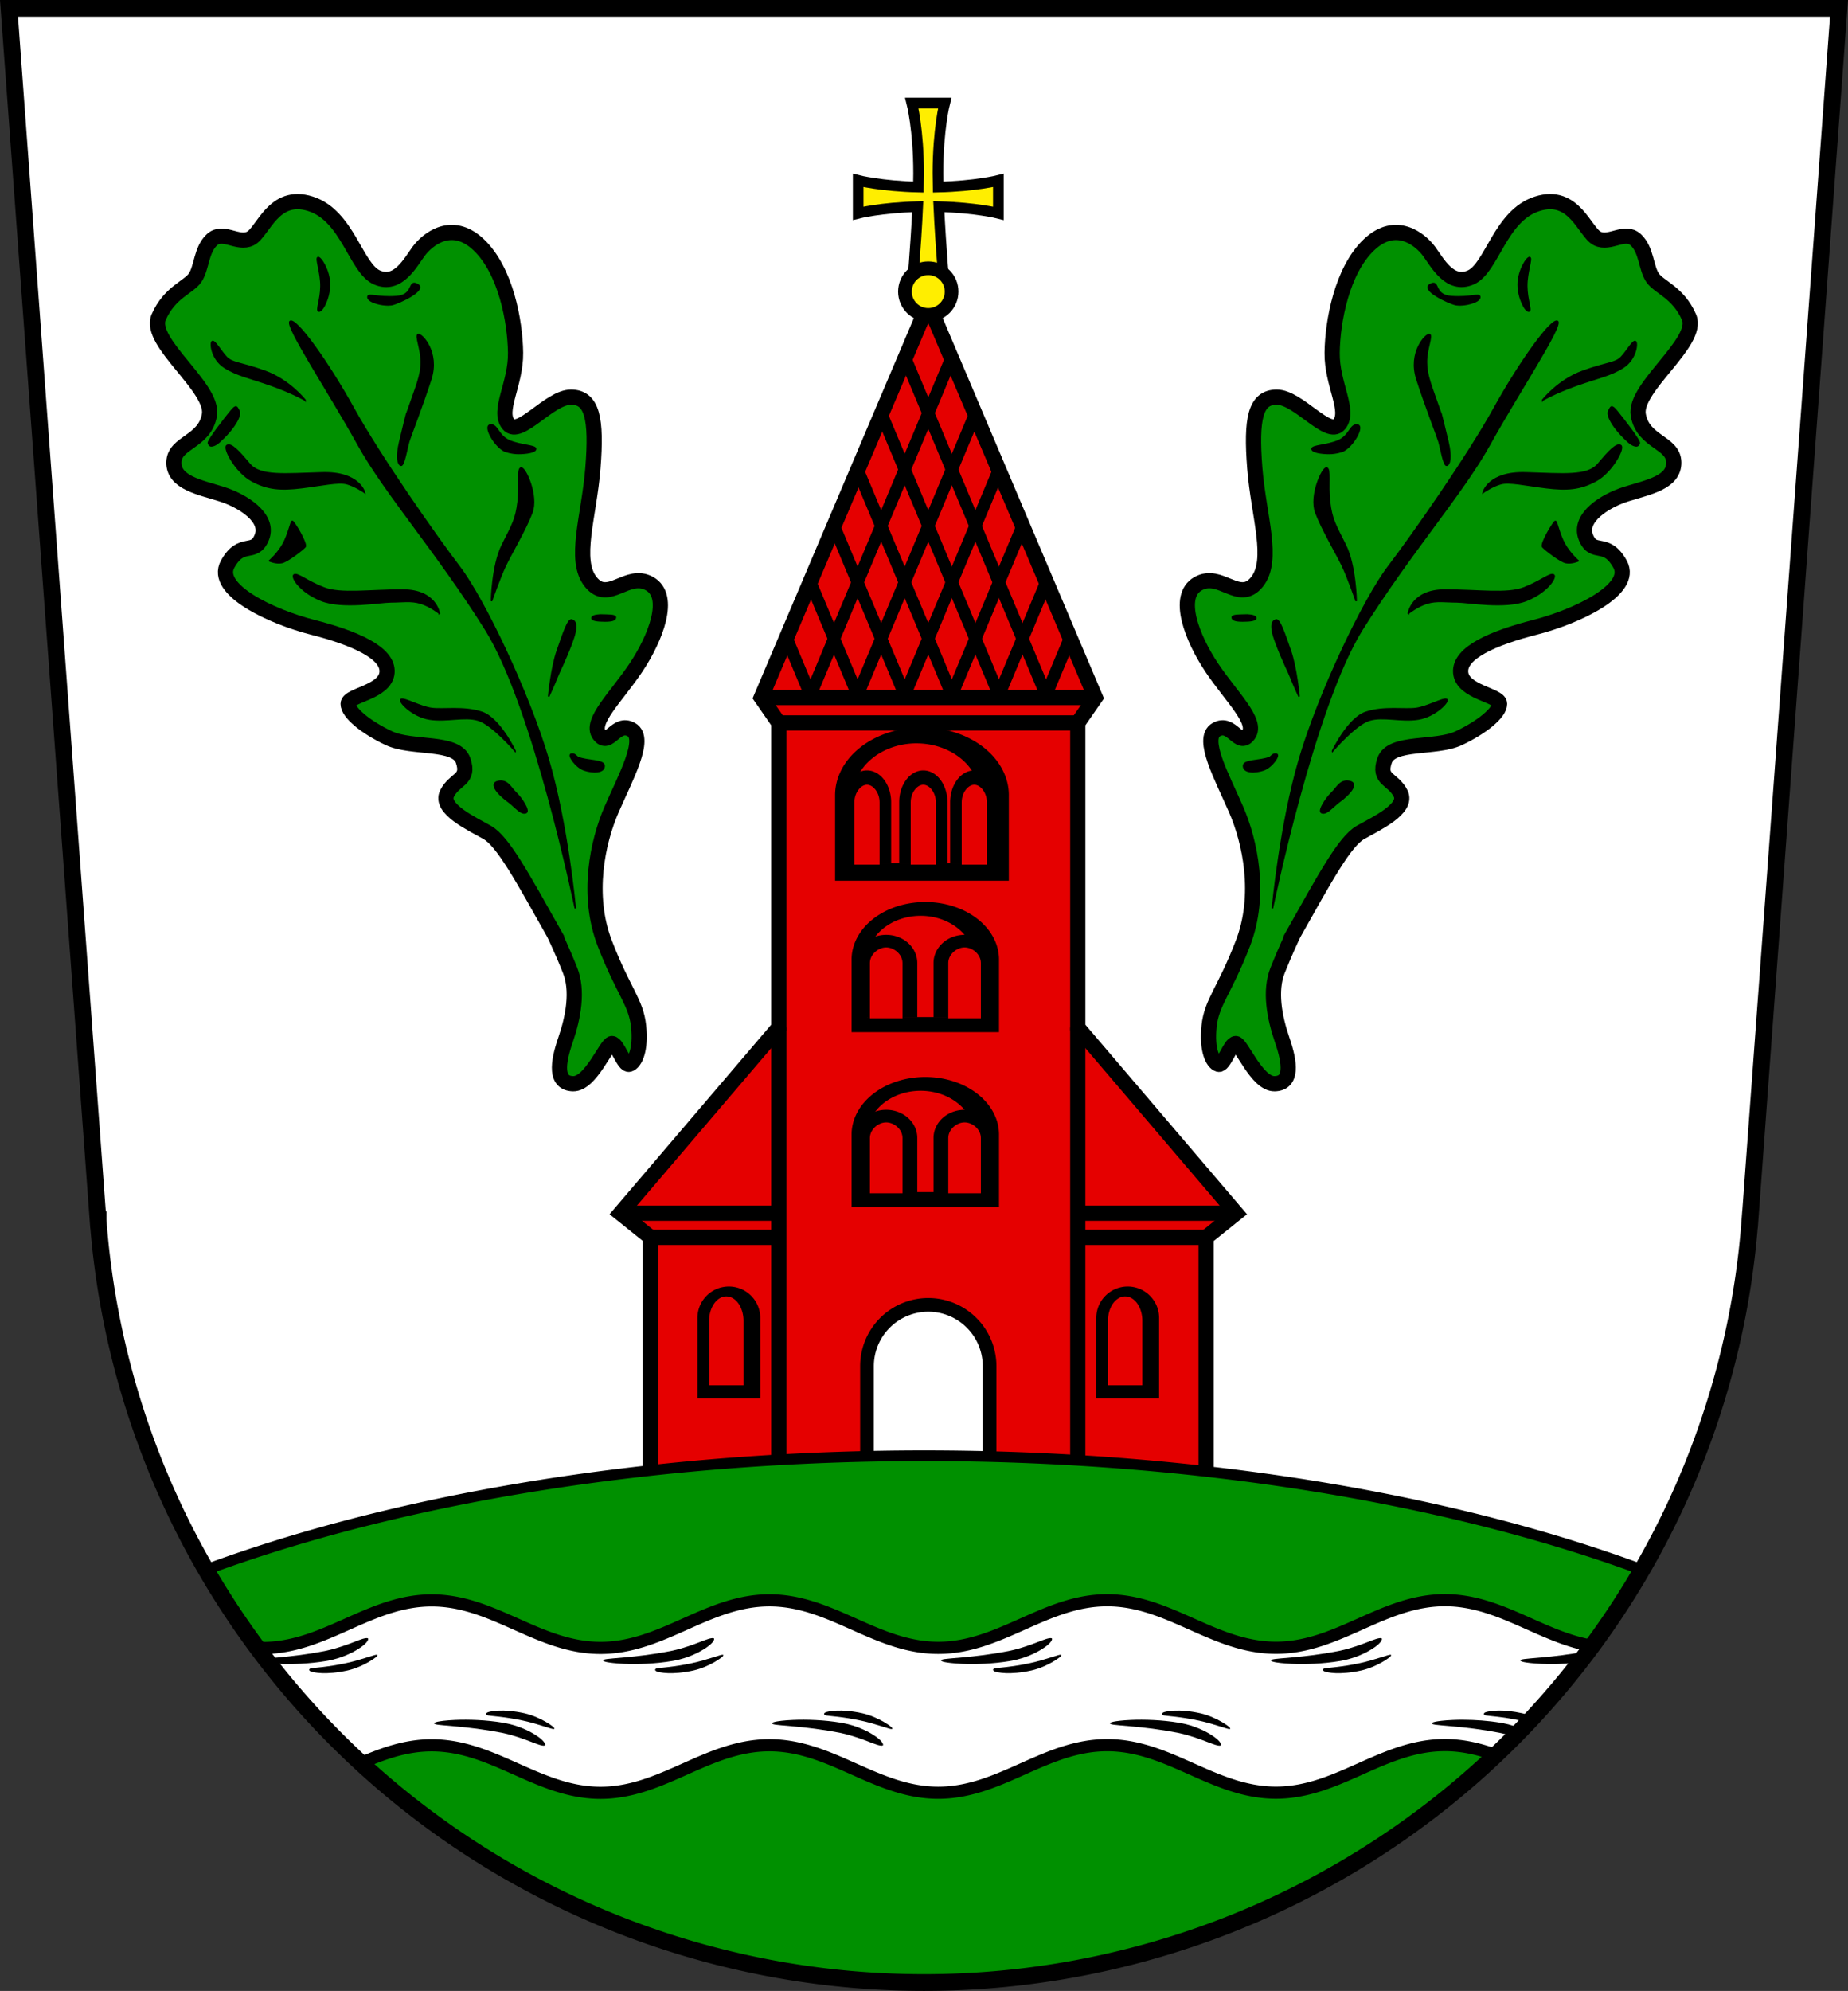 <?xml version="1.0" encoding="UTF-8" standalone="no"?>
<!-- Created with Inkscape (http://www.inkscape.org/) -->

<svg
   width="121.542mm"
   height="130.873mm"
   viewBox="0 0 121.542 130.873"
   version="1.1"
   id="svg5"
   inkscape:version="1.2.2 (732a01da63, 2022-12-09)"
   sodipodi:docname="DEU Grasberg COA.svg"
   xmlns:inkscape="http://www.inkscape.org/namespaces/inkscape"
   xmlns:sodipodi="http://sodipodi.sourceforge.net/DTD/sodipodi-0.dtd"
   xmlns="http://www.w3.org/2000/svg"
   xmlns:svg="http://www.w3.org/2000/svg">
  <rect x="0" y="0" width="121.542" height="130.873" fill="#333333" stroke="none"/>
  <sodipodi:namedview
     id="namedview7"
     pagecolor="#9e9e9e"
     bordercolor="#666666"
     borderopacity="1.0"
     inkscape:showpageshadow="2"
     inkscape:pageopacity="0"
     inkscape:pagecheckerboard="0"
     inkscape:deskcolor="#8c8c8c"
     inkscape:document-units="mm"
     showgrid="false"
     inkscape:zoom="1.0821649"
     inkscape:cx="230.55635"
     inkscape:cy="248.11375"
     inkscape:current-layer="layer1" />
  <defs
     id="defs2">
    <inkscape:path-effect
       effect="powerstroke"
       id="path-effect4291"
       is_visible="true"
       lpeversion="1"
       offset_points="0.2,0.1 | 1.004,0.246 | 1.747,0.088"
       not_jump="false"
       sort_points="true"
       interpolator_type="CentripetalCatmullRom"
       interpolator_beta="0.2"
       start_linecap_type="zerowidth"
       linejoin_type="round"
       miter_limit="4"
       scale_width="1"
       end_linecap_type="zerowidth" />
    <inkscape:path-effect
       effect="powerstroke"
       id="path-effect4297"
       is_visible="true"
       lpeversion="1"
       offset_points="0.2,0.1 | 1.031,0.334 | 1.586,0.24"
       not_jump="false"
       sort_points="true"
       interpolator_type="CentripetalCatmullRom"
       interpolator_beta="0.2"
       start_linecap_type="zerowidth"
       linejoin_type="round"
       miter_limit="4"
       scale_width="1"
       end_linecap_type="zerowidth" />
    <inkscape:path-effect
       effect="powerstroke"
       id="path-effect4311"
       is_visible="true"
       lpeversion="1"
       offset_points="0.2,0.1 | 1.004,0.246 | 1.747,0.088"
       not_jump="false"
       sort_points="true"
       interpolator_type="CentripetalCatmullRom"
       interpolator_beta="0.2"
       start_linecap_type="zerowidth"
       linejoin_type="round"
       miter_limit="4"
       scale_width="1"
       end_linecap_type="zerowidth" />
    <inkscape:path-effect
       effect="powerstroke"
       id="path-effect4315"
       is_visible="true"
       lpeversion="1"
       offset_points="0.2,0.1 | 1.031,0.334 | 1.586,0.24"
       not_jump="false"
       sort_points="true"
       interpolator_type="CentripetalCatmullRom"
       interpolator_beta="0.2"
       start_linecap_type="zerowidth"
       linejoin_type="round"
       miter_limit="4"
       scale_width="1"
       end_linecap_type="zerowidth" />
    <inkscape:path-effect
       effect="powerstroke"
       id="path-effect4325"
       is_visible="true"
       lpeversion="1"
       offset_points="0.2,0.1 | 1.004,0.246 | 1.747,0.088"
       not_jump="false"
       sort_points="true"
       interpolator_type="CentripetalCatmullRom"
       interpolator_beta="0.2"
       start_linecap_type="zerowidth"
       linejoin_type="round"
       miter_limit="4"
       scale_width="1"
       end_linecap_type="zerowidth" />
    <inkscape:path-effect
       effect="powerstroke"
       id="path-effect4329"
       is_visible="true"
       lpeversion="1"
       offset_points="0.2,0.1 | 1.031,0.334 | 1.586,0.24"
       not_jump="false"
       sort_points="true"
       interpolator_type="CentripetalCatmullRom"
       interpolator_beta="0.2"
       start_linecap_type="zerowidth"
       linejoin_type="round"
       miter_limit="4"
       scale_width="1"
       end_linecap_type="zerowidth" />
    <inkscape:path-effect
       effect="powerstroke"
       id="path-effect4339"
       is_visible="true"
       lpeversion="1"
       offset_points="0.2,0.1 | 1.004,0.246 | 1.747,0.088"
       not_jump="false"
       sort_points="true"
       interpolator_type="CentripetalCatmullRom"
       interpolator_beta="0.2"
       start_linecap_type="zerowidth"
       linejoin_type="round"
       miter_limit="4"
       scale_width="1"
       end_linecap_type="zerowidth" />
    <inkscape:path-effect
       effect="powerstroke"
       id="path-effect4343"
       is_visible="true"
       lpeversion="1"
       offset_points="0.2,0.1 | 1.031,0.334 | 1.586,0.24"
       not_jump="false"
       sort_points="true"
       interpolator_type="CentripetalCatmullRom"
       interpolator_beta="0.2"
       start_linecap_type="zerowidth"
       linejoin_type="round"
       miter_limit="4"
       scale_width="1"
       end_linecap_type="zerowidth" />
    <inkscape:path-effect
       effect="powerstroke"
       id="path-effect4367"
       is_visible="true"
       lpeversion="1"
       offset_points="0.2,0.1 | 1.004,0.246 | 1.747,0.088"
       not_jump="false"
       sort_points="true"
       interpolator_type="CentripetalCatmullRom"
       interpolator_beta="0.2"
       start_linecap_type="zerowidth"
       linejoin_type="round"
       miter_limit="4"
       scale_width="1"
       end_linecap_type="zerowidth" />
    <inkscape:path-effect
       effect="powerstroke"
       id="path-effect4371"
       is_visible="true"
       lpeversion="1"
       offset_points="0.2,0.1 | 1.031,0.334 | 1.586,0.24"
       not_jump="false"
       sort_points="true"
       interpolator_type="CentripetalCatmullRom"
       interpolator_beta="0.2"
       start_linecap_type="zerowidth"
       linejoin_type="round"
       miter_limit="4"
       scale_width="1"
       end_linecap_type="zerowidth" />
    <inkscape:path-effect
       effect="powerstroke"
       id="path-effect4381"
       is_visible="true"
       lpeversion="1"
       offset_points="0.2,0.1 | 1.004,0.246 | 1.747,0.088"
       not_jump="false"
       sort_points="true"
       interpolator_type="CentripetalCatmullRom"
       interpolator_beta="0.2"
       start_linecap_type="zerowidth"
       linejoin_type="round"
       miter_limit="4"
       scale_width="1"
       end_linecap_type="zerowidth" />
    <inkscape:path-effect
       effect="powerstroke"
       id="path-effect4385"
       is_visible="true"
       lpeversion="1"
       offset_points="0.2,0.1 | 1.031,0.334 | 1.586,0.24"
       not_jump="false"
       sort_points="true"
       interpolator_type="CentripetalCatmullRom"
       interpolator_beta="0.2"
       start_linecap_type="zerowidth"
       linejoin_type="round"
       miter_limit="4"
       scale_width="1"
       end_linecap_type="zerowidth" />
    <inkscape:path-effect
       effect="powerstroke"
       id="path-effect4395"
       is_visible="true"
       lpeversion="1"
       offset_points="0.2,0.1 | 1.004,0.246 | 1.747,0.088"
       not_jump="false"
       sort_points="true"
       interpolator_type="CentripetalCatmullRom"
       interpolator_beta="0.2"
       start_linecap_type="zerowidth"
       linejoin_type="round"
       miter_limit="4"
       scale_width="1"
       end_linecap_type="zerowidth" />
    <inkscape:path-effect
       effect="powerstroke"
       id="path-effect4399"
       is_visible="true"
       lpeversion="1"
       offset_points="0.2,0.1 | 1.031,0.334 | 1.586,0.24"
       not_jump="false"
       sort_points="true"
       interpolator_type="CentripetalCatmullRom"
       interpolator_beta="0.2"
       start_linecap_type="zerowidth"
       linejoin_type="round"
       miter_limit="4"
       scale_width="1"
       end_linecap_type="zerowidth" />
  </defs>
  <g
     inkscape:label="Ebene 1"
     inkscape:groupmode="layer"
     id="layer1"
     transform="translate(-550.848,-83.064)">
    <g
       id="g5454"
       transform="translate(507.865,-5.597)">
      <path
         id="path3118"
         style="fill:#ffffff;fill-opacity:1;stroke:none;stroke-width:1.1;stroke-dasharray:none"
         d="m 43.575,89.21 5.855,79.634 h 0.004 a 54.469,54.076 0 0 0 54.321,50.139 54.469,54.076 0 0 0 54.321,-50.139 h 0.004 L 163.933,89.21 h -60.179 z" />
      <g
         id="g5325"
         transform="translate(-258.954,111.042)">
        <path
           id="path1996"
           style="fill:#ffee00;fill-opacity:1;stroke:#000000;stroke-width:0.7;stroke-dasharray:none"
           d="m 361.908,-15.606 c 0,0 0.446,1.748 0.446,4.609 0,0.286 -0.005,0.594 -0.013,0.914 -2.474,-0.059 -3.961,-0.438 -3.961,-0.438 v 2.162 c 0,0 1.468,-0.374 3.914,-0.437 -0.121,2.653 -0.386,5.583 -0.386,5.583 h 2.162 c 0,0 -0.265,-2.929 -0.386,-5.583 2.446,0.063 3.914,0.437 3.914,0.437 v -2.162 c 0,0 -1.487,0.379 -3.961,0.438 -0.008,-0.321 -0.012,-0.628 -0.012,-0.914 1e-5,-2.861 0.445,-4.609 0.445,-4.609 z" />
        <path
           id="path960"
           style="fill:#e50000;fill-opacity:1;stroke:#000000;stroke-width:1;stroke-dasharray:none"
           d="m 362.989,-2.426 -10.988,25.896 1.157,1.669 v 20.022 l -10.416,12.208 1.974,1.585 v 19.634 h 18.274 18.274 V 58.954 l 1.974,-1.585 -10.416,-12.208 V 25.139 l 1.157,-1.669 z" />
        <path
           style="fill:none;stroke:#000000;stroke-width:1;stroke-dasharray:none"
           d="M 353.158,45.161 V 78.589"
           id="path1019" />
        <path
           style="fill:none;stroke:#000000;stroke-width:1;stroke-dasharray:none"
           d="M 372.821,45.161 V 78.589"
           id="path1021" />
        <path
           style="fill:none;stroke:#000000;stroke-width:1;stroke-dasharray:none"
           d="m 352.001,23.47 h 21.976"
           id="path1023" />
        <path
           style="fill:none;stroke:#000000;stroke-width:1;stroke-dasharray:none"
           d="m 353.158,25.139 h 19.663"
           id="path1025" />
        <path
           style="fill:none;stroke:#000000;stroke-width:1;stroke-dasharray:none"
           d="m 342.741,57.369 h 10.416"
           id="path1027" />
        <path
           style="fill:none;stroke:#000000;stroke-width:1;stroke-dasharray:none"
           d="m 344.716,58.954 h 8.442"
           id="path1029" />
        <path
           style="fill:none;stroke:#000000;stroke-width:1;stroke-dasharray:none"
           d="M 383.238,57.369 H 372.821"
           id="path1031" />
        <path
           style="fill:none;stroke:#000000;stroke-width:1;stroke-dasharray:none"
           d="m 381.264,58.954 h -8.442"
           id="path1033" />
        <g
           id="g1187"
           transform="translate(76.529,-113.014)">
          <path
             style="fill:none;stroke:#000000;stroke-width:0.8;stroke-dasharray:none"
             d="m 285.058,114.434 9.216,22.051"
             id="path1073"
             sodipodi:nodetypes="cc" />
          <path
             style="fill:none;stroke:#000000;stroke-width:0.8;stroke-dasharray:none"
             d="m 283.346,117.753 7.829,18.731"
             id="path1171"
             sodipodi:nodetypes="cc" />
          <path
             style="fill:none;stroke:#000000;stroke-width:0.8;stroke-dasharray:none"
             d="m 281.822,121.521 6.254,14.963"
             id="path1173"
             sodipodi:nodetypes="cc" />
          <path
             style="fill:none;stroke:#000000;stroke-width:0.8;stroke-dasharray:none"
             d="m 280.22,125.103 4.757,11.382"
             id="path1175"
             sodipodi:nodetypes="cc" />
          <path
             style="fill:none;stroke:#000000;stroke-width:0.8;stroke-dasharray:none"
             d="m 278.646,128.753 3.231,7.731"
             id="path1177"
             sodipodi:nodetypes="cc" />
          <path
             style="fill:none;stroke:#000000;stroke-width:0.8;stroke-dasharray:none"
             d="m 277.115,132.505 1.663,3.98"
             id="path1179"
             sodipodi:nodetypes="cc" />
        </g>
        <g
           id="g1201"
           inkscape:transform-center-x="-0.76569575"
           inkscape:transform-center-y="16.573939"
           transform="matrix(-1,0,0,1,649.45,-113.014)">
          <path
             style="fill:none;stroke:#000000;stroke-width:0.8;stroke-dasharray:none"
             d="m 285.058,114.434 9.216,22.051"
             id="path1189"
             sodipodi:nodetypes="cc" />
          <path
             style="fill:none;stroke:#000000;stroke-width:0.8;stroke-dasharray:none"
             d="m 283.346,117.753 7.829,18.731"
             id="path1191"
             sodipodi:nodetypes="cc" />
          <path
             style="fill:none;stroke:#000000;stroke-width:0.8;stroke-dasharray:none"
             d="m 281.822,121.521 6.254,14.963"
             id="path1193"
             sodipodi:nodetypes="cc" />
          <path
             style="fill:none;stroke:#000000;stroke-width:0.8;stroke-dasharray:none"
             d="m 280.22,125.103 4.757,11.382"
             id="path1195"
             sodipodi:nodetypes="cc" />
          <path
             style="fill:none;stroke:#000000;stroke-width:0.8;stroke-dasharray:none"
             d="m 278.646,128.753 3.231,7.731"
             id="path1197"
             sodipodi:nodetypes="cc" />
          <path
             style="fill:none;stroke:#000000;stroke-width:0.8;stroke-dasharray:none"
             d="m 277.115,132.505 1.663,3.98"
             id="path1199"
             sodipodi:nodetypes="cc" />
        </g>
        <g
           id="g1303"
           transform="translate(76.529,-113.014)">
          <path
             id="path1288"
             style="fill:#000000;stroke:#000000;stroke-width:0.1;stroke-dasharray:none"
             d="m 273.345,175.25 a 2.016,2.016 0 0 0 -2.016,2.016 v 5.242 h 4.032 v -5.242 a 2.016,2.016 0 0 0 -2.016,-2.016 z" />
          <path
             id="path1299"
             style="fill:#e50000;fill-opacity:1;stroke:#000000;stroke-width:0.1;stroke-dasharray:none"
             d="m 273.178,175.8 a 1.18,1.65 0 0 0 -1.181,1.65 v 4.29 h 2.361 v -4.29 a 1.18,1.65 0 0 0 -1.18,-1.65 z" />
        </g>
        <g
           id="g1309"
           transform="translate(102.76,-113.014)"
           inkscape:transform-center-x="-13.115454"
           inkscape:transform-center-y="-6.5072176">
          <path
             id="path1305"
             style="fill:#000000;stroke:#000000;stroke-width:0.1;stroke-dasharray:none"
             d="m 273.345,175.25 a 2.016,2.016 0 0 0 -2.016,2.016 v 5.242 h 4.032 v -5.242 a 2.016,2.016 0 0 0 -2.016,-2.016 z" />
          <path
             id="path1307"
             style="fill:#e50000;fill-opacity:1;stroke:#000000;stroke-width:0.1;stroke-dasharray:none"
             d="m 273.178,175.8 a 1.18,1.65 0 0 0 -1.181,1.65 v 4.29 h 2.361 v -4.29 a 1.18,1.65 0 0 0 -1.18,-1.65 z" />
        </g>
        <path
           id="path1545"
           style="fill:#000000;stroke:#000000;stroke-width:0.1;stroke-dasharray:none"
           d="m 362.574,25.48 a 5.663,4.411 0 0 0 -5.663,4.411 v 5.571 h 11.326 v -5.558 a 5.663,4.411 0 0 0 6.1e-4,-0.013 5.663,4.411 0 0 0 -5.663,-4.411 z" />
        <path
           id="path1547"
           style="fill:#e50000;fill-opacity:1;stroke:#000000;stroke-width:0.1;stroke-dasharray:none"
           d="m 362.213,26.432 a 4.219,3.526 0 0 0 -4.219,3.526 v 4.454 h 8.438 V 29.968 a 4.219,3.526 0 0 0 4.6e-4,-0.009 4.219,3.526 0 0 0 -4.219,-3.526 z" />
        <g
           id="g1583"
           transform="matrix(0.976,0,0,1.212,65.979,-152.9)"
           style="stroke-width:0.92">
          <path
             id="path1549"
             style="fill:#000000;stroke:#000000;stroke-width:0.092;stroke-dasharray:none"
             d="m 300.185,149.518 a 1.58,1.68 0 0 0 -1.58,1.68 v 3.293 h 3.16 v -3.292 a 1.58,1.68 0 0 0 0,-4.7e-4 1.58,1.68 0 0 0 -1.58,-1.68 z" />
          <path
             id="path1551"
             style="fill:#e50000;fill-opacity:1;stroke:#000000;stroke-width:0.092"
             d="m 300.184,150.204 c -0.446,1e-4 -0.894,0.452 -0.895,0.994 v 3.429 h 1.789 v -3.429 c -2e-4,-0.542 -0.449,-0.994 -0.895,-0.994 z"
             sodipodi:nodetypes="cccccc" />
        </g>
        <g
           id="g1601"
           transform="matrix(0.976,0,0,1.212,69.683,-152.9)"
           style="stroke-width:0.92">
          <path
             id="path1597"
             style="fill:#000000;stroke:#000000;stroke-width:0.092;stroke-dasharray:none"
             d="m 300.185,149.518 a 1.58,1.68 0 0 0 -1.58,1.68 v 3.293 h 3.16 v -3.292 a 1.58,1.68 0 0 0 0,-4.7e-4 1.58,1.68 0 0 0 -1.58,-1.68 z" />
          <path
             id="path1599"
             style="fill:#e50000;fill-opacity:1;stroke:#000000;stroke-width:0.092"
             d="m 300.184,150.204 c -0.446,1e-4 -0.894,0.452 -0.895,0.994 v 3.429 h 1.789 v -3.429 c -2e-4,-0.542 -0.449,-0.994 -0.895,-0.994 z"
             sodipodi:nodetypes="cccccc" />
        </g>
        <g
           id="g1613"
           transform="matrix(-0.976,0,0,1.212,658.995,-152.9)"
           style="stroke-width:0.92"
           inkscape:transform-center-x="-3.6646469"
           inkscape:transform-center-y="-4.8962527">
          <path
             id="path1609"
             style="fill:#000000;stroke:#000000;stroke-width:0.092;stroke-dasharray:none"
             d="m 300.185,149.518 a 1.58,1.68 0 0 0 -1.58,1.68 v 3.293 h 3.16 v -3.292 a 1.58,1.68 0 0 0 0,-4.7e-4 1.58,1.68 0 0 0 -1.58,-1.68 z" />
          <path
             id="path1611"
             style="fill:#e50000;fill-opacity:1;stroke:#000000;stroke-width:0.092"
             d="m 300.184,150.204 c -0.446,1e-4 -0.894,0.452 -0.895,0.994 v 3.429 h 1.789 v -3.429 c -2e-4,-0.542 -0.449,-0.994 -0.895,-0.994 z"
             sodipodi:nodetypes="cccccc" />
        </g>
        <path
           id="path1686"
           style="fill:#ffffff;stroke:#000000;stroke-width:0.9;stroke-dasharray:none"
           d="m 362.99,63.393 a 4.031,4.031 0 0 0 -4.031,4.031 v 11.165 h 8.062 V 67.425 a 4.031,4.031 0 0 0 0,-0.001 4.031,4.031 0 0 0 -4.031,-4.031 z" />
        <circle
           style="fill:#ffee00;fill-opacity:1;stroke:#000000;stroke-width:0.9;stroke-dasharray:none"
           id="path1880"
           cx="362.989"
           cy="-3.212"
           r="1.534" />
        <g
           id="g2216">
          <path
             id="path1400"
             style="fill:#000000;stroke:#000000;stroke-width:0.1;stroke-dasharray:none"
             d="m 362.793,48.464 a 4.798,3.736 0 0 0 -4.798,3.736 v 4.719 h 9.596 v -4.708 a 4.798,3.736 0 0 0 5.2e-4,-0.011 4.798,3.736 0 0 0 -4.798,-3.736 z" />
          <path
             id="path1409"
             style="fill:#e50000;fill-opacity:1;stroke:#000000;stroke-width:0.1;stroke-dasharray:none"
             d="m 362.487,49.27 a 3.574,2.987 0 0 0 -3.575,2.987 v 3.772 h 7.149 v -3.764 a 3.574,2.987 0 0 0 3.9e-4,-0.008 3.574,2.987 0 0 0 -3.575,-2.987 z" />
          <g
             id="g1509"
             transform="matrix(1.259,0,0,1.074,2.827,-125.595)"
             style="stroke-width:0.86">
            <path
               id="path1411"
               style="fill:#000000;stroke:#000000;stroke-width:0.086;stroke-dasharray:none"
               d="m 283.873,164.07 a 1.58,1.68 0 0 0 -1.58,1.68 v 3.293 h 3.16 v -3.292 a 1.58,1.68 0 0 0 0,-4.7e-4 1.58,1.68 0 0 0 -1.58,-1.68 z" />
            <path
               id="path1503"
               style="fill:#e50000;fill-opacity:1;stroke:#000000;stroke-width:0.086"
               d="m 283.873,164.756 c -0.446,10e-5 -0.894,0.452 -0.895,0.994 v 3.429 h 1.789 V 165.75 c -2e-4,-0.542 -0.449,-0.994 -0.895,-0.994 z"
               sodipodi:nodetypes="cccccc" />
          </g>
          <g
             id="g2206"
             transform="matrix(1.259,0,0,1.074,7.982,-125.595)"
             style="stroke-width:0.86">
            <path
               id="path2202"
               style="fill:#000000;stroke:#000000;stroke-width:0.086;stroke-dasharray:none"
               d="m 283.873,164.07 a 1.58,1.68 0 0 0 -1.58,1.68 v 3.293 h 3.16 v -3.292 a 1.58,1.68 0 0 0 0,-4.7e-4 1.58,1.68 0 0 0 -1.58,-1.68 z" />
            <path
               id="path2204"
               style="fill:#e50000;fill-opacity:1;stroke:#000000;stroke-width:0.086"
               d="m 283.873,164.756 c -0.446,10e-5 -0.894,0.452 -0.895,0.994 v 3.429 h 1.789 V 165.75 c -2e-4,-0.542 -0.449,-0.994 -0.895,-0.994 z"
               sodipodi:nodetypes="cccccc" />
          </g>
        </g>
        <g
           id="g2234"
           transform="translate(0,-11.502)">
          <path
             id="path2218"
             style="fill:#000000;stroke:#000000;stroke-width:0.1;stroke-dasharray:none"
             d="m 362.793,48.464 a 4.798,3.736 0 0 0 -4.798,3.736 v 4.719 h 9.596 v -4.708 a 4.798,3.736 0 0 0 5.2e-4,-0.011 4.798,3.736 0 0 0 -4.798,-3.736 z" />
          <path
             id="path2220"
             style="fill:#e50000;fill-opacity:1;stroke:#000000;stroke-width:0.1;stroke-dasharray:none"
             d="m 362.487,49.27 a 3.574,2.987 0 0 0 -3.575,2.987 v 3.772 h 7.149 v -3.764 a 3.574,2.987 0 0 0 3.9e-4,-0.008 3.574,2.987 0 0 0 -3.575,-2.987 z" />
          <g
             id="g2226"
             transform="matrix(1.259,0,0,1.074,2.827,-125.595)"
             style="stroke-width:0.86">
            <path
               id="path2222"
               style="fill:#000000;stroke:#000000;stroke-width:0.086;stroke-dasharray:none"
               d="m 283.873,164.07 a 1.58,1.68 0 0 0 -1.58,1.68 v 3.293 h 3.16 v -3.292 a 1.58,1.68 0 0 0 0,-4.7e-4 1.58,1.68 0 0 0 -1.58,-1.68 z" />
            <path
               id="path2224"
               style="fill:#e50000;fill-opacity:1;stroke:#000000;stroke-width:0.086"
               d="m 283.873,164.756 c -0.446,10e-5 -0.894,0.452 -0.895,0.994 v 3.429 h 1.789 V 165.75 c -2e-4,-0.542 -0.449,-0.994 -0.895,-0.994 z"
               sodipodi:nodetypes="cccccc" />
          </g>
          <g
             id="g2232"
             transform="matrix(1.259,0,0,1.074,7.982,-125.595)"
             style="stroke-width:0.86">
            <path
               id="path2228"
               style="fill:#000000;stroke:#000000;stroke-width:0.086;stroke-dasharray:none"
               d="m 283.873,164.07 a 1.58,1.68 0 0 0 -1.58,1.68 v 3.293 h 3.16 v -3.292 a 1.58,1.68 0 0 0 0,-4.7e-4 1.58,1.68 0 0 0 -1.58,-1.68 z" />
            <path
               id="path2230"
               style="fill:#e50000;fill-opacity:1;stroke:#000000;stroke-width:0.086"
               d="m 283.873,164.756 c -0.446,10e-5 -0.894,0.452 -0.895,0.994 v 3.429 h 1.789 V 165.75 c -2e-4,-0.542 -0.449,-0.994 -0.895,-0.994 z"
               sodipodi:nodetypes="cccccc" />
          </g>
        </g>
      </g>
      <path
         id="path3285"
         style="fill:#009000;fill-opacity:1;stroke:#000000;stroke-width:0.7;stroke-dasharray:none"
         d="m 103.754,184.352 a 71.731,30.294 0 0 0 -47.191,7.482 54.469,54.076 0 0 0 47.191,27.15 54.469,54.076 0 0 0 47.192,-27.152 71.731,30.294 0 0 0 -47.192,-7.48 z" />
      <path
         id="path3529"
         style="fill:#ffffff;fill-opacity:1;stroke:#000000;stroke-width:0.8;stroke-dasharray:none"
         d="m 138.009,193.848 c -4.088,7.9e-4 -7.017,3.126 -11.105,3.127 -4.088,7.8e-4 -7.019,-3.123 -11.107,-3.122 -4.088,7.8e-4 -7.017,3.126 -11.105,3.127 -4.088,8.8e-4 -7.019,-3.123 -11.107,-3.122 -4.088,7.8e-4 -7.017,3.126 -11.105,3.126 -4.088,8.8e-4 -7.019,-3.123 -11.107,-3.122 -4.088,8.8e-4 -7.017,3.126 -11.105,3.127 -0.102,2e-5 -0.203,-0.003 -0.304,-0.007 a 54.469,54.076 0 0 0 6.797,7.56 c 1.449,-0.622 2.932,-1.155 4.612,-1.155 4.088,-8.2e-4 7.019,3.123 11.107,3.122 4.088,-8.3e-4 7.017,-3.126 11.105,-3.126 4.088,-8.4e-4 7.019,3.123 11.107,3.122 4.088,-8.3e-4 7.017,-3.126 11.105,-3.127 4.088,-8.3e-4 7.019,3.123 11.107,3.122 4.088,-8.3e-4 7.017,-3.126 11.105,-3.127 1.177,-2.4e-4 2.256,0.262 3.296,0.631 a 54.469,54.076 0 0 0 6.341,-7.165 c -3.362,-0.593 -6.056,-2.991 -9.638,-2.991 z" />
      <g
         id="g4301"
         style="fill:#000000">
        <path
           style="fill:#000000;fill-opacity:1;fill-rule:nonzero;stroke:none;stroke-width:0.2;stroke-dasharray:none"
           d="m 108.298,198.416 c -0.003,0.016 0.001,0.073 0.095,0.113 0.163,0.07 0.997,0.256 2.425,-0.06 0.004,-8.6e-4 0.008,-0.002 0.012,-0.003 0.532,-0.12 1.045,-0.361 1.396,-0.565 0.205,-0.119 0.342,-0.217 0.422,-0.279 0.139,-0.107 0.141,-0.156 0.133,-0.17 -0.009,-0.016 -0.048,-0.035 -0.213,0.013 -0.124,0.036 -0.225,0.068 -0.471,0.145 -0.407,0.128 -0.858,0.265 -1.373,0.376 4e-5,-1e-5 -0.011,0.002 -0.011,0.002 -1.212,0.262 -2.114,0.3 -2.299,0.341 -0.096,0.021 -0.113,0.068 -0.116,0.086 z"
           id="path4289"
           inkscape:path-effect="#path-effect4291"
           inkscape:original-d="m 108.29764,198.41621 c 0,0 0.8947,0.15728 2.46778,-0.1868 1.03447,-0.22627 2.01553,-0.77672 2.01553,-0.77672"
           sodipodi:nodetypes="csc" />
        <path
           style="fill:#000000;fill-opacity:1;fill-rule:nonzero;stroke:none;stroke-width:0.2;stroke-dasharray:none"
           d="m 104.876,197.807 v 0 c -0.001,0.017 0.02,0.067 0.238,0.111 0.164,0.033 0.526,0.087 1.129,0.114 0.892,0.039 2.048,0.003 3.165,-0.184 0.055,-0.009 0.109,-0.018 0.16,-0.029 0.841,-0.163 1.507,-0.484 1.922,-0.741 0.086,-0.053 0.164,-0.106 0.235,-0.156 0.447,-0.319 0.47,-0.516 0.446,-0.551 -0.035,-0.049 -0.195,-0.056 -0.675,0.129 -0.1,0.038 -0.146,0.057 -0.247,0.095 -0.409,0.157 -1.08,0.411 -1.815,0.571 -0.046,0.01 -0.095,0.02 -0.144,0.03 -1.126,0.219 -2.124,0.333 -3.057,0.417 -0.663,0.06 -0.877,0.073 -1.113,0.104 -0.217,0.029 -0.244,0.07 -0.245,0.089 z"
           id="path4293"
           inkscape:path-effect="#path-effect4297"
           inkscape:original-d="m 104.87617,197.80664 c 0,0 2.14145,0.13622 4.47347,-0.28512 1.62673,-0.29391 2.82174,-1.15033 2.82174,-1.15033"
           sodipodi:nodetypes="csc" />
      </g>
      <g
         id="g4307"
         transform="translate(21.696)"
         style="fill:#000000">
        <path
           style="fill:#000000;fill-opacity:1;fill-rule:nonzero;stroke:none;stroke-width:0.2;stroke-dasharray:none"
           d="m 108.298,198.416 c -0.003,0.016 0.001,0.073 0.095,0.113 0.163,0.07 0.997,0.256 2.425,-0.06 0.004,-8.6e-4 0.008,-0.002 0.012,-0.003 0.532,-0.12 1.045,-0.361 1.396,-0.565 0.205,-0.119 0.342,-0.217 0.422,-0.279 0.139,-0.107 0.141,-0.156 0.133,-0.17 -0.009,-0.016 -0.048,-0.035 -0.213,0.013 -0.124,0.036 -0.225,0.068 -0.471,0.145 -0.407,0.128 -0.858,0.265 -1.373,0.376 4e-5,-1e-5 -0.011,0.002 -0.011,0.002 -1.212,0.262 -2.114,0.3 -2.299,0.341 -0.096,0.021 -0.113,0.068 -0.116,0.086 z"
           id="path4303"
           inkscape:path-effect="#path-effect4311"
           inkscape:original-d="m 108.29764,198.41621 c 0,0 0.8947,0.15728 2.46778,-0.1868 1.03447,-0.22627 2.01553,-0.77672 2.01553,-0.77672"
           sodipodi:nodetypes="csc" />
        <path
           style="fill:#000000;fill-opacity:1;fill-rule:nonzero;stroke:none;stroke-width:0.2;stroke-dasharray:none"
           d="m 104.876,197.807 v 0 c -0.001,0.017 0.02,0.067 0.238,0.111 0.164,0.033 0.526,0.087 1.129,0.114 0.892,0.039 2.048,0.003 3.165,-0.184 0.055,-0.009 0.109,-0.018 0.16,-0.029 0.841,-0.163 1.507,-0.484 1.922,-0.741 0.086,-0.053 0.164,-0.106 0.235,-0.156 0.447,-0.319 0.47,-0.516 0.446,-0.551 -0.035,-0.049 -0.195,-0.056 -0.675,0.129 -0.1,0.038 -0.146,0.057 -0.247,0.095 -0.409,0.157 -1.08,0.411 -1.815,0.571 -0.046,0.01 -0.095,0.02 -0.144,0.03 -1.126,0.219 -2.124,0.333 -3.057,0.417 -0.663,0.06 -0.877,0.073 -1.113,0.104 -0.217,0.029 -0.244,0.07 -0.245,0.089 z"
           id="path4305"
           inkscape:path-effect="#path-effect4315"
           inkscape:original-d="m 104.87617,197.80664 c 0,0 2.14145,0.13622 4.47347,-0.28512 1.62673,-0.29391 2.82174,-1.15033 2.82174,-1.15033"
           sodipodi:nodetypes="csc" />
      </g>
      <g
         id="g4321"
         transform="translate(-22.225)"
         style="fill:#000000">
        <path
           style="fill:#000000;fill-opacity:1;fill-rule:nonzero;stroke:none;stroke-width:0.2;stroke-dasharray:none"
           d="m 108.298,198.416 c -0.003,0.016 0.001,0.073 0.095,0.113 0.163,0.07 0.997,0.256 2.425,-0.06 0.004,-8.6e-4 0.008,-0.002 0.012,-0.003 0.532,-0.12 1.045,-0.361 1.396,-0.565 0.205,-0.119 0.342,-0.217 0.422,-0.279 0.139,-0.107 0.141,-0.156 0.133,-0.17 -0.009,-0.016 -0.048,-0.035 -0.213,0.013 -0.124,0.036 -0.225,0.068 -0.471,0.145 -0.407,0.128 -0.858,0.265 -1.373,0.376 4e-5,-1e-5 -0.011,0.002 -0.011,0.002 -1.212,0.262 -2.114,0.3 -2.299,0.341 -0.096,0.021 -0.113,0.068 -0.116,0.086 z"
           id="path4317"
           inkscape:path-effect="#path-effect4325"
           inkscape:original-d="m 108.29764,198.41621 c 0,0 0.8947,0.15728 2.46778,-0.1868 1.03447,-0.22627 2.01553,-0.77672 2.01553,-0.77672"
           sodipodi:nodetypes="csc" />
        <path
           style="fill:#000000;fill-opacity:1;fill-rule:nonzero;stroke:none;stroke-width:0.2;stroke-dasharray:none"
           d="m 104.876,197.807 v 0 c -0.001,0.017 0.02,0.067 0.238,0.111 0.164,0.033 0.526,0.087 1.129,0.114 0.892,0.039 2.048,0.003 3.165,-0.184 0.055,-0.009 0.109,-0.018 0.16,-0.029 0.841,-0.163 1.507,-0.484 1.922,-0.741 0.086,-0.053 0.164,-0.106 0.235,-0.156 0.447,-0.319 0.47,-0.516 0.446,-0.551 -0.035,-0.049 -0.195,-0.056 -0.675,0.129 -0.1,0.038 -0.146,0.057 -0.247,0.095 -0.409,0.157 -1.08,0.411 -1.815,0.571 -0.046,0.01 -0.095,0.02 -0.144,0.03 -1.126,0.219 -2.124,0.333 -3.057,0.417 -0.663,0.06 -0.877,0.073 -1.113,0.104 -0.217,0.029 -0.244,0.07 -0.245,0.089 z"
           id="path4319"
           inkscape:path-effect="#path-effect4329"
           inkscape:original-d="m 104.87617,197.80664 c 0,0 2.14145,0.13622 4.47347,-0.28512 1.62673,-0.29391 2.82174,-1.15033 2.82174,-1.15033"
           sodipodi:nodetypes="csc" />
      </g>
      <g
         id="g4335"
         transform="translate(-44.979)"
         style="fill:#000000">
        <path
           style="fill:#000000;fill-opacity:1;fill-rule:nonzero;stroke:none;stroke-width:0.2;stroke-dasharray:none"
           d="m 108.298,198.416 c -0.003,0.016 0.001,0.073 0.095,0.113 0.163,0.07 0.997,0.256 2.425,-0.06 0.004,-8.6e-4 0.008,-0.002 0.012,-0.003 0.532,-0.12 1.045,-0.361 1.396,-0.565 0.205,-0.119 0.342,-0.217 0.422,-0.279 0.139,-0.107 0.141,-0.156 0.133,-0.17 -0.009,-0.016 -0.048,-0.035 -0.213,0.013 -0.124,0.036 -0.225,0.068 -0.471,0.145 -0.407,0.128 -0.858,0.265 -1.373,0.376 4e-5,-1e-5 -0.011,0.002 -0.011,0.002 -1.212,0.262 -2.114,0.3 -2.299,0.341 -0.096,0.021 -0.113,0.068 -0.116,0.086 z"
           id="path4331"
           inkscape:path-effect="#path-effect4339"
           inkscape:original-d="m 108.29764,198.41621 c 0,0 0.8947,0.15728 2.46778,-0.1868 1.03447,-0.22627 2.01553,-0.77672 2.01553,-0.77672"
           sodipodi:nodetypes="csc" />
        <path
           style="fill:#000000;fill-opacity:1;fill-rule:nonzero;stroke:none;stroke-width:0.2;stroke-dasharray:none"
           d="m 104.876,197.807 v 0 c -0.001,0.017 0.02,0.067 0.238,0.111 0.164,0.033 0.526,0.087 1.129,0.114 0.892,0.039 2.048,0.003 3.165,-0.184 0.055,-0.009 0.109,-0.018 0.16,-0.029 0.841,-0.163 1.507,-0.484 1.922,-0.741 0.086,-0.053 0.164,-0.106 0.235,-0.156 0.447,-0.319 0.47,-0.516 0.446,-0.551 -0.035,-0.049 -0.195,-0.056 -0.675,0.129 -0.1,0.038 -0.146,0.057 -0.247,0.095 -0.409,0.157 -1.08,0.411 -1.815,0.571 -0.046,0.01 -0.095,0.02 -0.144,0.03 -1.126,0.219 -2.124,0.333 -3.057,0.417 -0.663,0.06 -0.877,0.073 -1.113,0.104 -0.217,0.029 -0.244,0.07 -0.245,0.089 z"
           id="path4333"
           inkscape:path-effect="#path-effect4343"
           inkscape:original-d="m 104.87617,197.80664 c 0,0 2.14145,0.13622 4.47347,-0.28512 1.62673,-0.29391 2.82174,-1.15033 2.82174,-1.15033"
           sodipodi:nodetypes="csc" />
      </g>
      <path
         id="path4347"
         style="fill:#000000;fill-opacity:1;fill-rule:nonzero;stroke:none;stroke-width:0.2;stroke-dasharray:none"
         d="m 147.242,197.224 c -1.065,0.201 -2.017,0.309 -2.908,0.39 -0.663,0.06 -0.878,0.073 -1.113,0.104 -0.217,0.029 -0.243,0.07 -0.244,0.089 -0.001,0.017 0.02,0.067 0.238,0.111 0.164,0.033 0.526,0.087 1.129,0.114 0.663,0.029 1.473,0.017 2.304,-0.069 z m -5.672,3.88 c -0.503,0.003 -0.806,0.079 -0.898,0.118 -0.094,0.04 -0.098,0.097 -0.095,0.113 v 5.1e-4 c 0.003,0.018 0.02,0.065 0.116,0.086 0.185,0.041 1.088,0.079 2.3,0.341 3e-5,1e-5 0.01,0.002 0.01,0.002 0.162,0.035 0.318,0.073 0.468,0.112 l 0.311,-0.378 c -0.213,-0.086 -0.441,-0.161 -0.673,-0.214 -0.004,-8.7e-4 -0.008,-0.002 -0.011,-0.003 -0.625,-0.138 -1.136,-0.18 -1.527,-0.178 z m -2.334,0.603 c -0.251,-7.7e-4 -0.491,0.005 -0.714,0.015 -0.603,0.026 -0.966,0.081 -1.129,0.114 -0.218,0.044 -0.239,0.093 -0.238,0.111 0.001,0.019 0.027,0.06 0.244,0.089 0.236,0.031 0.45,0.045 1.113,0.105 0.933,0.084 1.931,0.198 3.057,0.417 0.049,0.01 0.097,0.02 0.144,0.03 0.339,0.074 0.663,0.168 0.956,0.263 l 0.432,-0.524 c -0.352,-0.155 -0.774,-0.299 -1.254,-0.392 -0.052,-0.01 -0.105,-0.019 -0.16,-0.028 -0.838,-0.14 -1.698,-0.196 -2.452,-0.198 z" />
      <g
         id="g4363"
         transform="matrix(1,0,0,-1,-33.338,399.752)"
         style="fill:#000000">
        <path
           style="fill:#000000;fill-opacity:1;fill-rule:nonzero;stroke:none;stroke-width:0.2;stroke-dasharray:none"
           d="m 108.298,198.416 c -0.003,0.016 0.001,0.073 0.095,0.113 0.163,0.07 0.997,0.256 2.425,-0.06 0.004,-8.6e-4 0.008,-0.002 0.012,-0.003 0.532,-0.12 1.045,-0.361 1.396,-0.565 0.205,-0.119 0.342,-0.217 0.422,-0.279 0.139,-0.107 0.141,-0.156 0.133,-0.17 -0.009,-0.016 -0.048,-0.035 -0.213,0.013 -0.124,0.036 -0.225,0.068 -0.471,0.145 -0.407,0.128 -0.858,0.265 -1.373,0.376 4e-5,-1e-5 -0.011,0.002 -0.011,0.002 -1.212,0.262 -2.114,0.3 -2.299,0.341 -0.096,0.021 -0.113,0.068 -0.116,0.086 z"
           id="path4359"
           inkscape:path-effect="#path-effect4367"
           inkscape:original-d="m 108.29764,198.41621 c 0,0 0.8947,0.15728 2.46778,-0.1868 1.03447,-0.22627 2.01553,-0.77672 2.01553,-0.77672"
           sodipodi:nodetypes="csc" />
        <path
           style="fill:#000000;fill-opacity:1;fill-rule:nonzero;stroke:none;stroke-width:0.2;stroke-dasharray:none"
           d="m 104.876,197.807 v 0 c -0.001,0.017 0.02,0.067 0.238,0.111 0.164,0.033 0.526,0.087 1.129,0.114 0.892,0.039 2.048,0.003 3.165,-0.184 0.055,-0.009 0.109,-0.018 0.16,-0.029 0.841,-0.163 1.507,-0.484 1.922,-0.741 0.086,-0.053 0.164,-0.106 0.235,-0.156 0.447,-0.319 0.47,-0.516 0.446,-0.551 -0.035,-0.049 -0.195,-0.056 -0.675,0.129 -0.1,0.038 -0.146,0.057 -0.247,0.095 -0.409,0.157 -1.08,0.411 -1.815,0.571 -0.046,0.01 -0.095,0.02 -0.144,0.03 -1.126,0.219 -2.124,0.333 -3.057,0.417 -0.663,0.06 -0.877,0.073 -1.113,0.104 -0.217,0.029 -0.244,0.07 -0.245,0.089 z"
           id="path4361"
           inkscape:path-effect="#path-effect4371"
           inkscape:original-d="m 104.87617,197.80664 c 0,0 2.14145,0.13622 4.47347,-0.28512 1.62673,-0.29391 2.82174,-1.15033 2.82174,-1.15033"
           sodipodi:nodetypes="csc" />
      </g>
      <g
         id="g4377"
         transform="matrix(1,0,0,-1,-11.113,399.752)"
         style="fill:#000000">
        <path
           style="fill:#000000;fill-opacity:1;fill-rule:nonzero;stroke:none;stroke-width:0.2;stroke-dasharray:none"
           d="m 108.298,198.416 c -0.003,0.016 0.001,0.073 0.095,0.113 0.163,0.07 0.997,0.256 2.425,-0.06 0.004,-8.6e-4 0.008,-0.002 0.012,-0.003 0.532,-0.12 1.045,-0.361 1.396,-0.565 0.205,-0.119 0.342,-0.217 0.422,-0.279 0.139,-0.107 0.141,-0.156 0.133,-0.17 -0.009,-0.016 -0.048,-0.035 -0.213,0.013 -0.124,0.036 -0.225,0.068 -0.471,0.145 -0.407,0.128 -0.858,0.265 -1.373,0.376 4e-5,-1e-5 -0.011,0.002 -0.011,0.002 -1.212,0.262 -2.114,0.3 -2.299,0.341 -0.096,0.021 -0.113,0.068 -0.116,0.086 z"
           id="path4373"
           inkscape:path-effect="#path-effect4381"
           inkscape:original-d="m 108.29764,198.41621 c 0,0 0.8947,0.15728 2.46778,-0.1868 1.03447,-0.22627 2.01553,-0.77672 2.01553,-0.77672"
           sodipodi:nodetypes="csc" />
        <path
           style="fill:#000000;fill-opacity:1;fill-rule:nonzero;stroke:none;stroke-width:0.2;stroke-dasharray:none"
           d="m 104.876,197.807 v 0 c -0.001,0.017 0.02,0.067 0.238,0.111 0.164,0.033 0.526,0.087 1.129,0.114 0.892,0.039 2.048,0.003 3.165,-0.184 0.055,-0.009 0.109,-0.018 0.16,-0.029 0.841,-0.163 1.507,-0.484 1.922,-0.741 0.086,-0.053 0.164,-0.106 0.235,-0.156 0.447,-0.319 0.47,-0.516 0.446,-0.551 -0.035,-0.049 -0.195,-0.056 -0.675,0.129 -0.1,0.038 -0.146,0.057 -0.247,0.095 -0.409,0.157 -1.08,0.411 -1.815,0.571 -0.046,0.01 -0.095,0.02 -0.144,0.03 -1.126,0.219 -2.124,0.333 -3.057,0.417 -0.663,0.06 -0.877,0.073 -1.113,0.104 -0.217,0.029 -0.244,0.07 -0.245,0.089 z"
           id="path4375"
           inkscape:path-effect="#path-effect4385"
           inkscape:original-d="m 104.87617,197.80664 c 0,0 2.14145,0.13622 4.47347,-0.28512 1.62673,-0.29391 2.82174,-1.15033 2.82174,-1.15033"
           sodipodi:nodetypes="csc" />
      </g>
      <g
         id="g4391"
         transform="matrix(1,0,0,-1,11.113,399.752)"
         style="fill:#000000">
        <path
           style="fill:#000000;fill-opacity:1;fill-rule:nonzero;stroke:none;stroke-width:0.2;stroke-dasharray:none"
           d="m 108.298,198.416 c -0.003,0.016 0.001,0.073 0.095,0.113 0.163,0.07 0.997,0.256 2.425,-0.06 0.004,-8.6e-4 0.008,-0.002 0.012,-0.003 0.532,-0.12 1.045,-0.361 1.396,-0.565 0.205,-0.119 0.342,-0.217 0.422,-0.279 0.139,-0.107 0.141,-0.156 0.133,-0.17 -0.009,-0.016 -0.048,-0.035 -0.213,0.013 -0.124,0.036 -0.225,0.068 -0.471,0.145 -0.407,0.128 -0.858,0.265 -1.373,0.376 4e-5,-1e-5 -0.011,0.002 -0.011,0.002 -1.212,0.262 -2.114,0.3 -2.299,0.341 -0.096,0.021 -0.113,0.068 -0.116,0.086 z"
           id="path4387"
           inkscape:path-effect="#path-effect4395"
           inkscape:original-d="m 108.29764,198.41621 c 0,0 0.8947,0.15728 2.46778,-0.1868 1.03447,-0.22627 2.01553,-0.77672 2.01553,-0.77672"
           sodipodi:nodetypes="csc" />
        <path
           style="fill:#000000;fill-opacity:1;fill-rule:nonzero;stroke:none;stroke-width:0.2;stroke-dasharray:none"
           d="m 104.876,197.807 v 0 c -0.001,0.017 0.02,0.067 0.238,0.111 0.164,0.033 0.526,0.087 1.129,0.114 0.892,0.039 2.048,0.003 3.165,-0.184 0.055,-0.009 0.109,-0.018 0.16,-0.029 0.841,-0.163 1.507,-0.484 1.922,-0.741 0.086,-0.053 0.164,-0.106 0.235,-0.156 0.447,-0.319 0.47,-0.516 0.446,-0.551 -0.035,-0.049 -0.195,-0.056 -0.675,0.129 -0.1,0.038 -0.146,0.057 -0.247,0.095 -0.409,0.157 -1.08,0.411 -1.815,0.571 -0.046,0.01 -0.095,0.02 -0.144,0.03 -1.126,0.219 -2.124,0.333 -3.057,0.417 -0.663,0.06 -0.877,0.073 -1.113,0.104 -0.217,0.029 -0.244,0.07 -0.245,0.089 z"
           id="path4389"
           inkscape:path-effect="#path-effect4399"
           inkscape:original-d="m 104.87617,197.80664 c 0,0 2.14145,0.13622 4.47347,-0.28512 1.62673,-0.29391 2.82174,-1.15033 2.82174,-1.15033"
           sodipodi:nodetypes="csc" />
      </g>
      <path
         id="path5262"
         style="fill:none;fill-opacity:1;stroke:#000000;stroke-width:1.1;stroke-dasharray:none"
         d="m 43.575,89.21 5.855,79.634 h 0.004 a 54.469,54.076 0 0 0 54.321,50.139 54.469,54.076 0 0 0 54.321,-50.139 h 0.004 L 163.933,89.21 h -60.179 z" />
      <g
         id="g2958"
         transform="translate(-248.275,-14.683)">
        <g
           id="g2884">
          <path
             style="fill:#009000;fill-opacity:1;stroke:#000000;stroke-width:1;stroke-dasharray:none"
             d="m 327.715,164.742 c -2.124,-3.775 -3.383,-6.094 -4.412,-6.678 -1.029,-0.584 -3.142,-1.557 -2.642,-2.558 0.501,-1.001 1.502,-0.862 1.057,-2.169 -0.445,-1.307 -3.365,-0.751 -4.894,-1.474 -1.529,-0.723 -2.67,-1.669 -2.67,-2.252 0,-0.584 2.447,-0.751 2.558,-2.058 0.111,-1.307 -2.169,-2.28 -4.894,-2.976 -2.725,-0.695 -6.507,-2.475 -5.59,-4.143 0.918,-1.669 1.752,-0.501 2.253,-1.78 0.501,-1.279 -1.251,-2.392 -2.67,-2.836 -1.418,-0.445 -3.142,-0.751 -3.115,-2.086 0.028,-1.335 2.03,-1.307 2.336,-3.115 0.306,-1.808 -4.06,-4.783 -3.337,-6.424 0.723,-1.641 1.947,-1.947 2.392,-2.586 0.445,-0.64 0.389,-1.835 1.112,-2.503 0.723,-0.667 1.696,0.334 2.531,-0.083 0.834,-0.417 1.502,-3.059 3.949,-2.28 2.447,0.779 2.976,4.227 4.366,4.839 1.39,0.612 2.197,-0.973 2.753,-1.724 0.556,-0.751 2.169,-2.113 3.949,-0.417 1.78,1.696 2.392,5.033 2.419,7.091 0.028,2.058 -1.196,3.81 -0.473,4.7 0.723,0.89 2.697,-1.78 4.116,-1.78 1.418,0 1.696,1.446 1.446,4.644 -0.25,3.198 -1.307,6.062 -0.139,7.508 1.168,1.446 2.392,-0.723 3.865,0.111 1.474,0.834 0.389,3.587 -0.89,5.506 -1.279,1.919 -3.059,3.559 -2.419,4.422 0.64,0.862 1.085,-0.918 2.113,-0.334 1.029,0.584 -0.389,3.142 -1.307,5.256 -0.918,2.113 -1.669,5.617 -0.445,8.788 1.224,3.17 2.058,3.865 2.225,5.45 0.167,1.585 -0.25,2.392 -0.612,2.503 -0.361,0.111 -0.779,-1.363 -1.14,-1.363 -0.362,0 -1.39,2.67 -2.558,2.642 -1.168,-0.028 -1.029,-1.335 -0.501,-2.864 0.528,-1.529 0.834,-3.254 0.306,-4.588 -0.528,-1.335 -1.039,-2.388 -1.039,-2.388 z"
             id="path2470" />
          <path
             style="fill:#000000;fill-opacity:1;stroke:#000000;stroke-width:0.1;stroke-dasharray:none"
             d="m 329.087,163.014 c 0,0 -2.725,-13.237 -5.895,-18.298 -3.17,-5.061 -6.618,-8.954 -8.398,-12.18 -1.78,-3.226 -4.839,-7.842 -4.449,-8.065 0.389,-0.222 2.447,2.614 4.171,5.729 1.724,3.115 5.339,8.287 6.952,10.4 1.613,2.113 4.561,8.287 5.84,12.625 1.279,4.338 1.78,9.789 1.78,9.789 z"
             id="path2542" />
          <path
             style="fill:#000000;fill-opacity:1;stroke:#000000;stroke-width:0.1;stroke-dasharray:none"
             d="m 323.585,142.857 c 0,0 0.039,-2.34 0.708,-3.677 0.669,-1.337 0.905,-1.691 1.042,-2.851 0.138,-1.16 -0.079,-2.183 0.197,-2.222 0.275,-0.039 1.121,1.829 0.708,2.93 -0.413,1.101 -1.376,2.714 -1.75,3.5 -0.374,0.787 -0.905,2.32 -0.905,2.32 z"
             id="path2598" />
          <path
             style="fill:#000000;fill-opacity:1;stroke:#000000;stroke-width:0.1;stroke-dasharray:none"
             d="m 327.341,149.129 c 0,0 0.177,-1.888 0.57,-3.009 0.393,-1.121 0.708,-2.084 0.944,-2.025 0.236,0.059 0.452,0.315 0,1.514 -0.452,1.199 -0.826,1.888 -0.983,2.301 -0.157,0.413 -0.531,1.219 -0.531,1.219 z"
             id="path2600" />
          <path
             style="fill:#000000;fill-opacity:1;stroke:#000000;stroke-width:0.1;stroke-dasharray:none"
             d="m 324.47,132.995 c -0.659,-0.285 -1.435,-1.652 -0.964,-1.711 0.472,-0.059 0.492,0.688 1.229,1.023 0.737,0.334 1.74,0.315 1.75,0.541 0.01,0.226 -0.669,0.305 -1.131,0.305 -0.462,0 -0.885,-0.157 -0.885,-0.157 z"
             id="path2602" />
          <path
             style="fill:#000000;fill-opacity:1;stroke:#000000;stroke-width:0.1;stroke-dasharray:none"
             d="m 317.981,130.626 c 0.688,-1.966 0.983,-2.596 0.983,-3.48 0,-0.885 -0.413,-1.75 -0.197,-1.809 0.216,-0.059 1.396,1.16 0.826,2.93 -0.57,1.77 -1.337,3.716 -1.455,4.11 -0.118,0.393 -0.315,1.612 -0.511,1.553 -0.197,-0.059 -0.315,-0.531 -0.079,-1.534 0.236,-1.003 0.433,-1.77 0.433,-1.77 z"
             id="path2604" />
          <path
             style="fill:#000000;fill-opacity:1;stroke:#000000;stroke-width:0.1;stroke-dasharray:none"
             d="m 330.777,143.771 c 0.459,0.014 0.959,-0.007 0.959,0.153 0,0.16 -0.188,0.243 -0.688,0.243 -0.501,0 -0.904,-0.049 -0.855,-0.222 0.049,-0.174 0.584,-0.174 0.584,-0.174 z"
             id="path2679" />
          <path
             style="fill:#000000;fill-opacity:1;stroke:#000000;stroke-width:0.1;stroke-dasharray:none"
             d="m 330.992,153.663 c 0.035,0.494 -0.765,0.48 -1.314,0.292 -0.549,-0.188 -1.098,-0.987 -0.848,-1.036 0.25,-0.049 0.334,0.175 0.459,0.222 0.651,0.249 1.656,0.156 1.703,0.521 z"
             id="path2681"
             sodipodi:nodetypes="csssc" />
          <path
             style="fill:#000000;fill-opacity:1;stroke:#000000;stroke-width:0.1;stroke-dasharray:none"
             d="m 324.775,156.1 c -0.777,-0.551 -1.367,-1.258 -0.757,-1.386 0.61,-0.128 0.796,0.383 1.18,0.757 0.383,0.374 0.875,1.15 0.678,1.278 -0.197,0.128 -0.472,-0.088 -0.708,-0.305 -0.236,-0.216 -0.393,-0.344 -0.393,-0.344 z"
             id="path2683" />
          <path
             style="fill:#000000;fill-opacity:1;stroke:#000000;stroke-width:0.1;stroke-dasharray:none"
             d="m 325.138,152.711 c 0,0 -1.015,-2.155 -2.197,-2.544 -1.182,-0.389 -2.531,-0.153 -3.281,-0.25 -0.751,-0.097 -1.794,-0.695 -2.016,-0.598 -0.222,0.097 0.723,1.112 1.863,1.293 1.14,0.181 2.294,-0.209 3.212,0.07 0.918,0.278 2.419,2.03 2.419,2.03 z"
             id="path2685" />
          <path
             style="fill:#000000;fill-opacity:1;stroke:#000000;stroke-width:0.1;stroke-dasharray:none"
             d="m 320.147,143.659 c 0,0 -0.209,-1.529 -2.405,-1.529 -2.197,0 -4.074,0.292 -5.186,-0.139 -1.112,-0.431 -1.71,-0.973 -1.947,-0.862 -0.236,0.111 0.375,1.126 1.78,1.682 1.404,0.556 3.865,0.097 4.588,0.097 0.723,0 1.307,-0.111 1.947,0.083 0.64,0.195 1.224,0.667 1.224,0.667 z"
             id="path2687" />
          <path
             style="fill:#000000;fill-opacity:1;stroke:#000000;stroke-width:0.1;stroke-dasharray:none"
             d="m 308.982,140.211 c 0,0 0.542,-0.459 0.904,-1.112 0.362,-0.653 0.501,-1.488 0.598,-1.488 0.097,0 1.001,1.502 0.834,1.682 -0.167,0.181 -1.14,0.945 -1.516,1.029 -0.375,0.083 -0.82,-0.111 -0.82,-0.111 z"
             id="path2689" />
          <path
             style="fill:#000000;fill-opacity:1;stroke:#000000;stroke-width:0.1;stroke-dasharray:none"
             d="m 315.225,135.706 c 0,0 -0.334,-1.349 -2.781,-1.279 -2.447,0.07 -4.074,0.264 -4.783,-0.584 -0.709,-0.848 -1.21,-1.377 -1.474,-1.21 -0.264,0.167 0.584,1.738 1.627,2.308 1.043,0.57 1.919,0.626 3.281,0.459 1.363,-0.167 2.419,-0.417 2.976,-0.264 0.556,0.153 1.154,0.57 1.154,0.57 z"
             id="path2691" />
          <path
             style="fill:#000000;fill-opacity:1;stroke:#000000;stroke-width:0.1;stroke-dasharray:none"
             d="m 305.658,132.411 c 1.001,-0.89 1.474,-1.766 1.321,-2.044 -0.153,-0.278 -0.167,-0.445 -0.542,0.014 -0.375,0.459 -1.543,1.947 -1.474,2.1 0.07,0.153 0.125,0.209 0.32,0.153 0.195,-0.056 0.375,-0.222 0.375,-0.222 z"
             id="path2693" />
          <path
             style="fill:#000000;fill-opacity:1;stroke:#000000;stroke-width:0.1;stroke-dasharray:none"
             d="m 311.318,129.644 c 0,0 -1.015,-1.307 -2.628,-1.891 -1.613,-0.584 -2.155,-0.514 -2.545,-0.932 -0.389,-0.417 -0.751,-1.085 -0.918,-1.029 -0.167,0.056 -0.056,1.154 0.793,1.696 0.848,0.542 1.682,0.681 3.087,1.182 1.404,0.501 2.211,0.973 2.211,0.973 z"
             id="path2695" />
          <path
             style="fill:#000000;fill-opacity:1;stroke:#000000;stroke-width:0.1;stroke-dasharray:none"
             d="m 312.171,120.273 c 0.174,-0.042 0.757,0.865 0.757,1.77 0,0.905 -0.483,1.807 -0.708,1.75 -0.181,-0.046 0.138,-0.728 0.147,-1.632 0.01,-0.905 -0.367,-1.846 -0.197,-1.888 z"
             id="path2779"
             sodipodi:nodetypes="ssscs" />
          <path
             style="fill:#000000;fill-opacity:1;stroke:#000000;stroke-width:0.1;stroke-dasharray:none"
             d="m 317.039,123.366 c 0.494,-0.111 2.322,-0.973 1.675,-1.321 -0.647,-0.348 -0.167,0.716 -1.397,0.799 -1.231,0.083 -1.808,-0.209 -1.856,-0.007 -0.049,0.202 0.285,0.389 0.786,0.494 0.501,0.104 0.793,0.035 0.793,0.035 z"
             id="path2781" />
        </g>
        <g
           id="g2920"
           transform="matrix(-1,0,0,1,704.038,0)">
          <path
             style="fill:#009000;fill-opacity:1;stroke:#000000;stroke-width:1;stroke-dasharray:none"
             d="m 327.715,164.742 c -2.124,-3.775 -3.383,-6.094 -4.412,-6.678 -1.029,-0.584 -3.142,-1.557 -2.642,-2.558 0.501,-1.001 1.502,-0.862 1.057,-2.169 -0.445,-1.307 -3.365,-0.751 -4.894,-1.474 -1.529,-0.723 -2.67,-1.669 -2.67,-2.252 0,-0.584 2.447,-0.751 2.558,-2.058 0.111,-1.307 -2.169,-2.28 -4.894,-2.976 -2.725,-0.695 -6.507,-2.475 -5.59,-4.143 0.918,-1.669 1.752,-0.501 2.253,-1.78 0.501,-1.279 -1.251,-2.392 -2.67,-2.836 -1.418,-0.445 -3.142,-0.751 -3.115,-2.086 0.028,-1.335 2.03,-1.307 2.336,-3.115 0.306,-1.808 -4.06,-4.783 -3.337,-6.424 0.723,-1.641 1.947,-1.947 2.392,-2.586 0.445,-0.64 0.389,-1.835 1.112,-2.503 0.723,-0.667 1.696,0.334 2.531,-0.083 0.834,-0.417 1.502,-3.059 3.949,-2.28 2.447,0.779 2.976,4.227 4.366,4.839 1.39,0.612 2.197,-0.973 2.753,-1.724 0.556,-0.751 2.169,-2.113 3.949,-0.417 1.78,1.696 2.392,5.033 2.419,7.091 0.028,2.058 -1.196,3.81 -0.473,4.7 0.723,0.89 2.697,-1.78 4.116,-1.78 1.418,0 1.696,1.446 1.446,4.644 -0.25,3.198 -1.307,6.062 -0.139,7.508 1.168,1.446 2.392,-0.723 3.865,0.111 1.474,0.834 0.389,3.587 -0.89,5.506 -1.279,1.919 -3.059,3.559 -2.419,4.422 0.64,0.862 1.085,-0.918 2.113,-0.334 1.029,0.584 -0.389,3.142 -1.307,5.256 -0.918,2.113 -1.669,5.617 -0.445,8.788 1.224,3.17 2.058,3.865 2.225,5.45 0.167,1.585 -0.25,2.392 -0.612,2.503 -0.361,0.111 -0.779,-1.363 -1.14,-1.363 -0.362,0 -1.39,2.67 -2.558,2.642 -1.168,-0.028 -1.029,-1.335 -0.501,-2.864 0.528,-1.529 0.834,-3.254 0.306,-4.588 -0.528,-1.335 -1.039,-2.388 -1.039,-2.388 z"
             id="path2886" />
          <path
             style="fill:#000000;fill-opacity:1;stroke:#000000;stroke-width:0.1;stroke-dasharray:none"
             d="m 329.087,163.014 c 0,0 -2.725,-13.237 -5.895,-18.298 -3.17,-5.061 -6.618,-8.954 -8.398,-12.18 -1.78,-3.226 -4.839,-7.842 -4.449,-8.065 0.389,-0.222 2.447,2.614 4.171,5.729 1.724,3.115 5.339,8.287 6.952,10.4 1.613,2.113 4.561,8.287 5.84,12.625 1.279,4.338 1.78,9.789 1.78,9.789 z"
             id="path2888" />
          <path
             style="fill:#000000;fill-opacity:1;stroke:#000000;stroke-width:0.1;stroke-dasharray:none"
             d="m 323.585,142.857 c 0,0 0.039,-2.34 0.708,-3.677 0.669,-1.337 0.905,-1.691 1.042,-2.851 0.138,-1.16 -0.079,-2.183 0.197,-2.222 0.275,-0.039 1.121,1.829 0.708,2.93 -0.413,1.101 -1.376,2.714 -1.75,3.5 -0.374,0.787 -0.905,2.32 -0.905,2.32 z"
             id="path2890" />
          <path
             style="fill:#000000;fill-opacity:1;stroke:#000000;stroke-width:0.1;stroke-dasharray:none"
             d="m 327.341,149.129 c 0,0 0.177,-1.888 0.57,-3.009 0.393,-1.121 0.708,-2.084 0.944,-2.025 0.236,0.059 0.452,0.315 0,1.514 -0.452,1.199 -0.826,1.888 -0.983,2.301 -0.157,0.413 -0.531,1.219 -0.531,1.219 z"
             id="path2892" />
          <path
             style="fill:#000000;fill-opacity:1;stroke:#000000;stroke-width:0.1;stroke-dasharray:none"
             d="m 324.47,132.995 c -0.659,-0.285 -1.435,-1.652 -0.964,-1.711 0.472,-0.059 0.492,0.688 1.229,1.023 0.737,0.334 1.74,0.315 1.75,0.541 0.01,0.226 -0.669,0.305 -1.131,0.305 -0.462,0 -0.885,-0.157 -0.885,-0.157 z"
             id="path2894" />
          <path
             style="fill:#000000;fill-opacity:1;stroke:#000000;stroke-width:0.1;stroke-dasharray:none"
             d="m 317.981,130.626 c 0.688,-1.966 0.983,-2.596 0.983,-3.48 0,-0.885 -0.413,-1.75 -0.197,-1.809 0.216,-0.059 1.396,1.16 0.826,2.93 -0.57,1.77 -1.337,3.716 -1.455,4.11 -0.118,0.393 -0.315,1.612 -0.511,1.553 -0.197,-0.059 -0.315,-0.531 -0.079,-1.534 0.236,-1.003 0.433,-1.77 0.433,-1.77 z"
             id="path2896" />
          <path
             style="fill:#000000;fill-opacity:1;stroke:#000000;stroke-width:0.1;stroke-dasharray:none"
             d="m 330.777,143.771 c 0.459,0.014 0.959,-0.007 0.959,0.153 0,0.16 -0.188,0.243 -0.688,0.243 -0.501,0 -0.904,-0.049 -0.855,-0.222 0.049,-0.174 0.584,-0.174 0.584,-0.174 z"
             id="path2898" />
          <path
             style="fill:#000000;fill-opacity:1;stroke:#000000;stroke-width:0.1;stroke-dasharray:none"
             d="m 330.992,153.663 c 0.035,0.494 -0.765,0.48 -1.314,0.292 -0.549,-0.188 -1.098,-0.987 -0.848,-1.036 0.25,-0.049 0.334,0.175 0.459,0.222 0.651,0.249 1.656,0.156 1.703,0.521 z"
             id="path2900"
             sodipodi:nodetypes="csssc" />
          <path
             style="fill:#000000;fill-opacity:1;stroke:#000000;stroke-width:0.1;stroke-dasharray:none"
             d="m 324.775,156.1 c -0.777,-0.551 -1.367,-1.258 -0.757,-1.386 0.61,-0.128 0.796,0.383 1.18,0.757 0.383,0.374 0.875,1.15 0.678,1.278 -0.197,0.128 -0.472,-0.088 -0.708,-0.305 -0.236,-0.216 -0.393,-0.344 -0.393,-0.344 z"
             id="path2902" />
          <path
             style="fill:#000000;fill-opacity:1;stroke:#000000;stroke-width:0.1;stroke-dasharray:none"
             d="m 325.138,152.711 c 0,0 -1.015,-2.155 -2.197,-2.544 -1.182,-0.389 -2.531,-0.153 -3.281,-0.25 -0.751,-0.097 -1.794,-0.695 -2.016,-0.598 -0.222,0.097 0.723,1.112 1.863,1.293 1.14,0.181 2.294,-0.209 3.212,0.07 0.918,0.278 2.419,2.03 2.419,2.03 z"
             id="path2904" />
          <path
             style="fill:#000000;fill-opacity:1;stroke:#000000;stroke-width:0.1;stroke-dasharray:none"
             d="m 320.147,143.659 c 0,0 -0.209,-1.529 -2.405,-1.529 -2.197,0 -4.074,0.292 -5.186,-0.139 -1.112,-0.431 -1.71,-0.973 -1.947,-0.862 -0.236,0.111 0.375,1.126 1.78,1.682 1.404,0.556 3.865,0.097 4.588,0.097 0.723,0 1.307,-0.111 1.947,0.083 0.64,0.195 1.224,0.667 1.224,0.667 z"
             id="path2906" />
          <path
             style="fill:#000000;fill-opacity:1;stroke:#000000;stroke-width:0.1;stroke-dasharray:none"
             d="m 308.982,140.211 c 0,0 0.542,-0.459 0.904,-1.112 0.362,-0.653 0.501,-1.488 0.598,-1.488 0.097,0 1.001,1.502 0.834,1.682 -0.167,0.181 -1.14,0.945 -1.516,1.029 -0.375,0.083 -0.82,-0.111 -0.82,-0.111 z"
             id="path2908" />
          <path
             style="fill:#000000;fill-opacity:1;stroke:#000000;stroke-width:0.1;stroke-dasharray:none"
             d="m 315.225,135.706 c 0,0 -0.334,-1.349 -2.781,-1.279 -2.447,0.07 -4.074,0.264 -4.783,-0.584 -0.709,-0.848 -1.21,-1.377 -1.474,-1.21 -0.264,0.167 0.584,1.738 1.627,2.308 1.043,0.57 1.919,0.626 3.281,0.459 1.363,-0.167 2.419,-0.417 2.976,-0.264 0.556,0.153 1.154,0.57 1.154,0.57 z"
             id="path2910" />
          <path
             style="fill:#000000;fill-opacity:1;stroke:#000000;stroke-width:0.1;stroke-dasharray:none"
             d="m 305.658,132.411 c 1.001,-0.89 1.474,-1.766 1.321,-2.044 -0.153,-0.278 -0.167,-0.445 -0.542,0.014 -0.375,0.459 -1.543,1.947 -1.474,2.1 0.07,0.153 0.125,0.209 0.32,0.153 0.195,-0.056 0.375,-0.222 0.375,-0.222 z"
             id="path2912" />
          <path
             style="fill:#000000;fill-opacity:1;stroke:#000000;stroke-width:0.1;stroke-dasharray:none"
             d="m 311.318,129.644 c 0,0 -1.015,-1.307 -2.628,-1.891 -1.613,-0.584 -2.155,-0.514 -2.545,-0.932 -0.389,-0.417 -0.751,-1.085 -0.918,-1.029 -0.167,0.056 -0.056,1.154 0.793,1.696 0.848,0.542 1.682,0.681 3.087,1.182 1.404,0.501 2.211,0.973 2.211,0.973 z"
             id="path2914" />
          <path
             style="fill:#000000;fill-opacity:1;stroke:#000000;stroke-width:0.1;stroke-dasharray:none"
             d="m 312.171,120.273 c 0.174,-0.042 0.757,0.865 0.757,1.77 0,0.905 -0.483,1.807 -0.708,1.75 -0.181,-0.046 0.138,-0.728 0.147,-1.632 0.01,-0.905 -0.367,-1.846 -0.197,-1.888 z"
             id="path2916"
             sodipodi:nodetypes="ssscs" />
          <path
             style="fill:#000000;fill-opacity:1;stroke:#000000;stroke-width:0.1;stroke-dasharray:none"
             d="m 317.039,123.366 c 0.494,-0.111 2.322,-0.973 1.675,-1.321 -0.647,-0.348 -0.167,0.716 -1.397,0.799 -1.231,0.083 -1.808,-0.209 -1.856,-0.007 -0.049,0.202 0.285,0.389 0.786,0.494 0.501,0.104 0.793,0.035 0.793,0.035 z"
             id="path2918" />
        </g>
      </g>
    </g>
  </g>
</svg>
